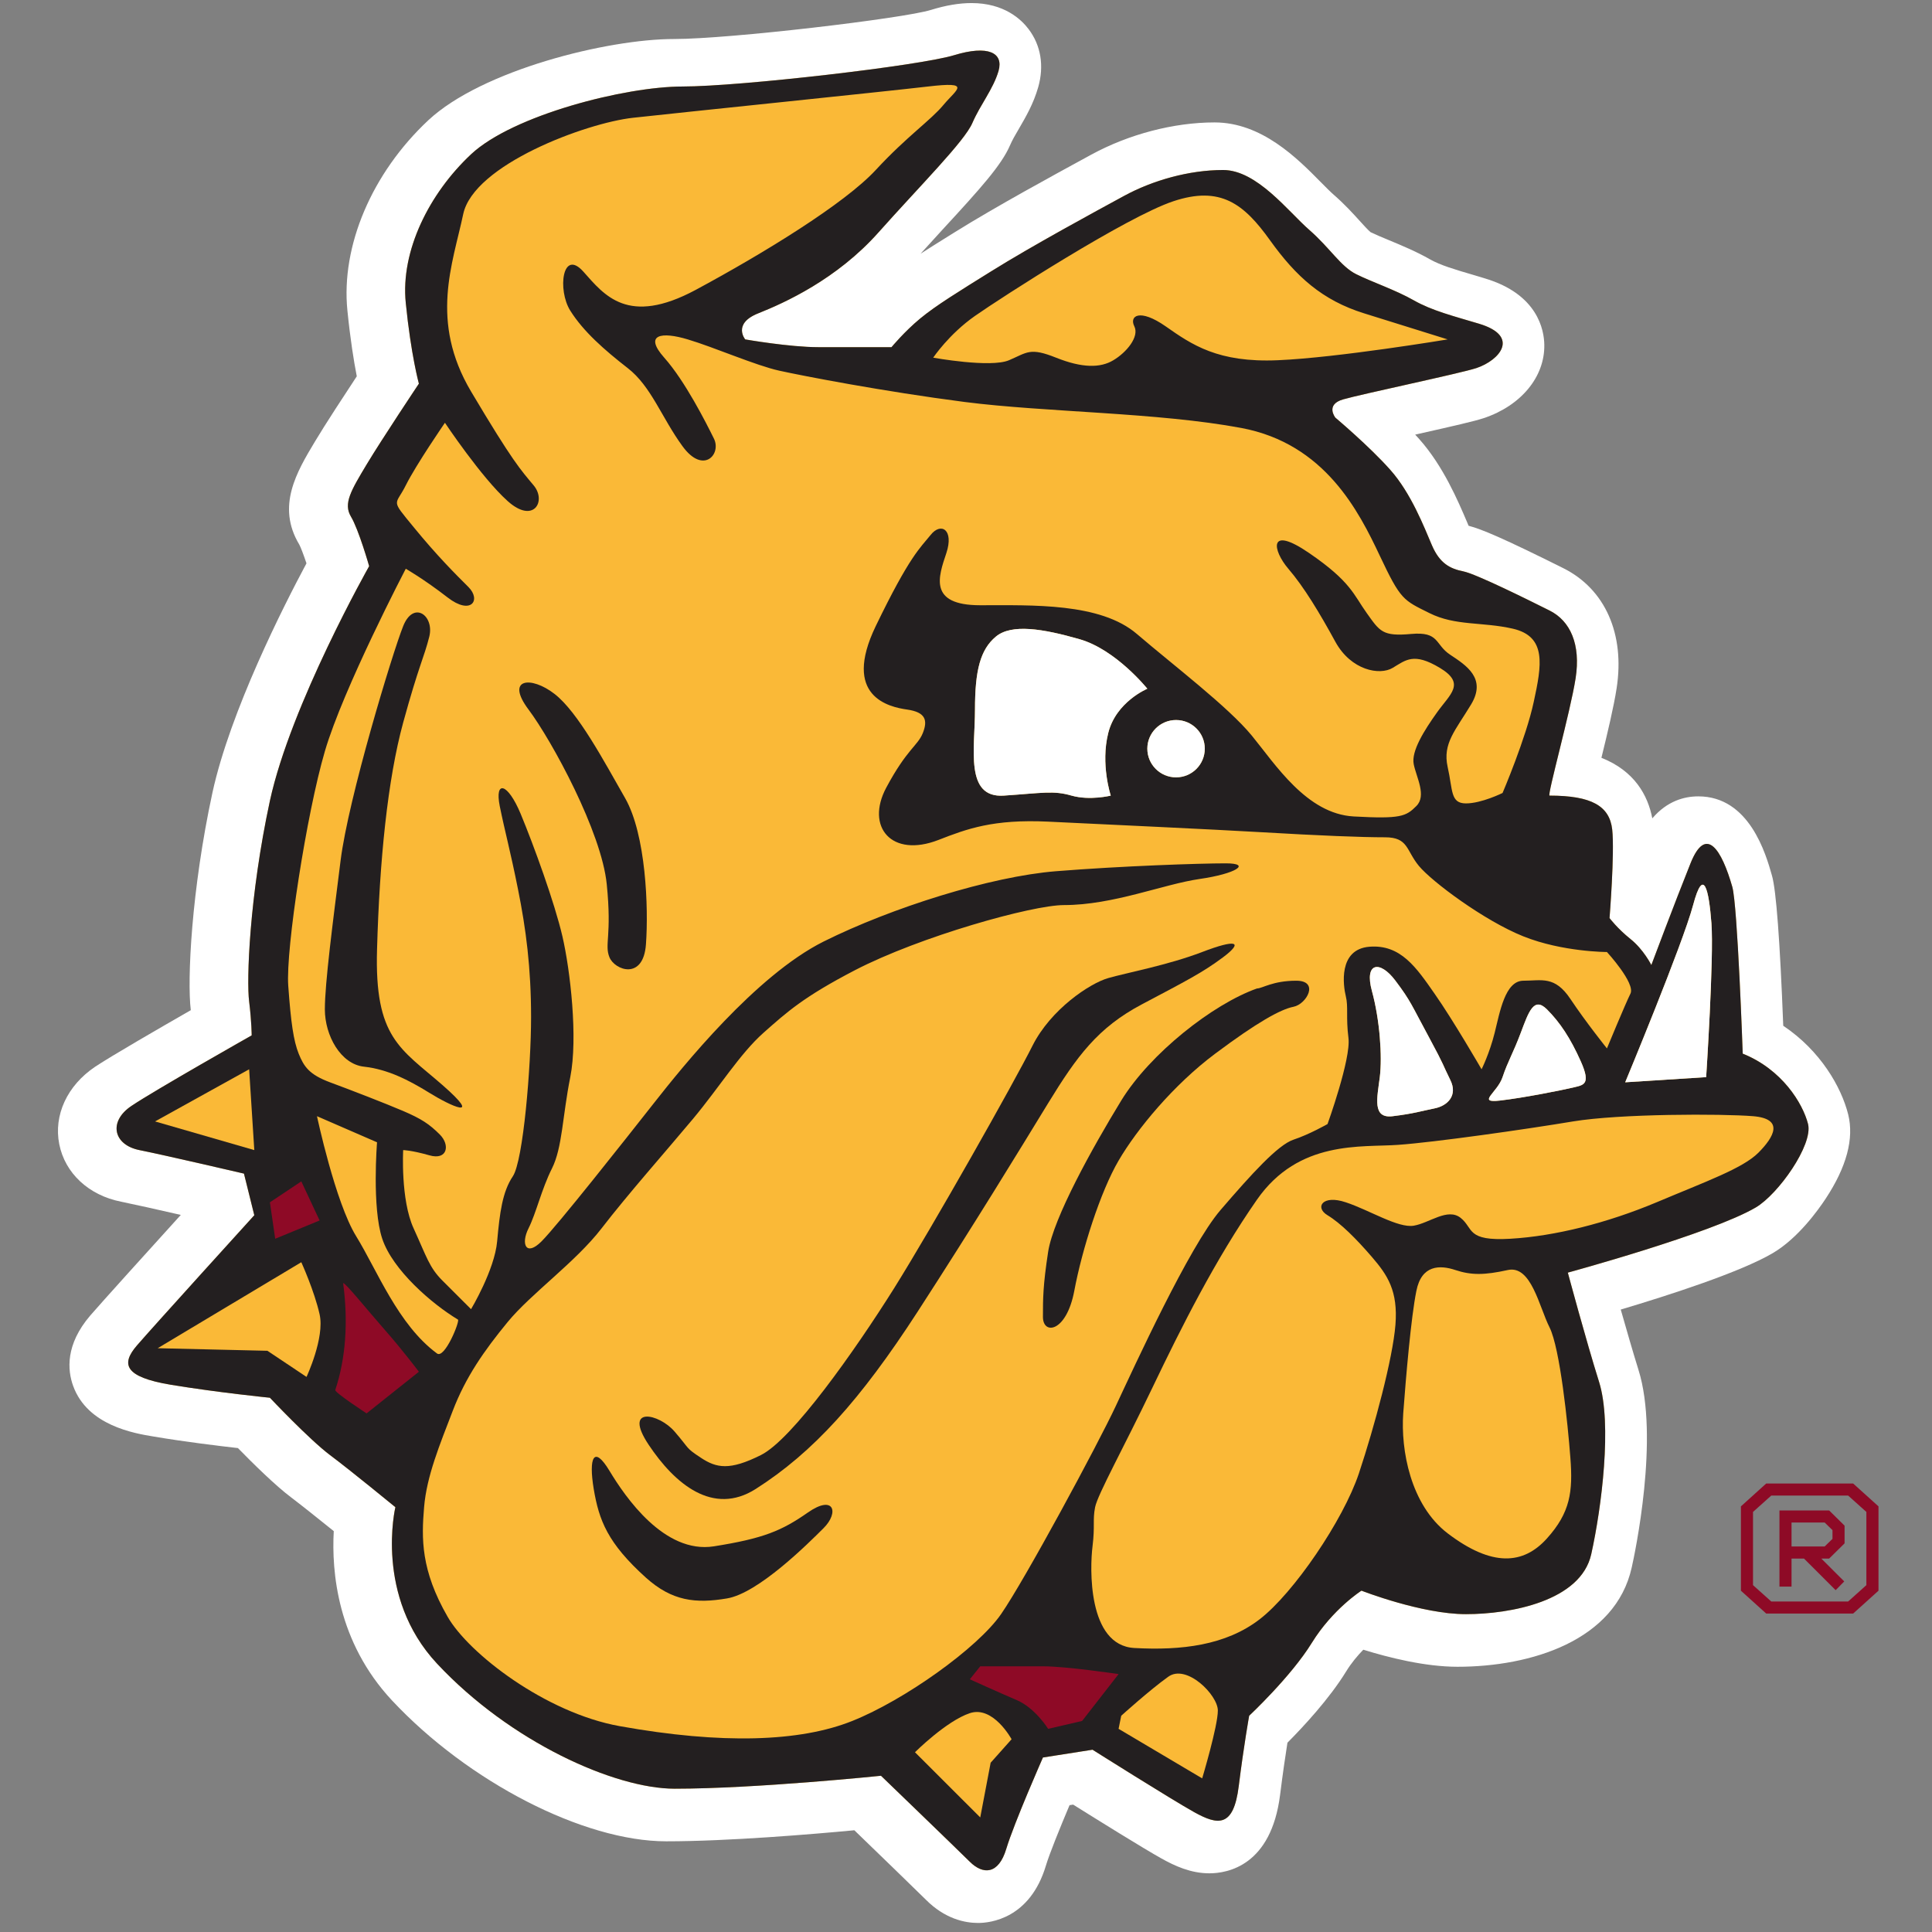 <?xml version="1.0" encoding="UTF-8"?>
<svg width="200px" height="200px" viewBox="0 0 200 200" version="1.1" xmlns="http://www.w3.org/2000/svg" xmlns:xlink="http://www.w3.org/1999/xlink">
    <rect x="0" y="0" width="200" height="200" fill="#808080" stroke="none"/>
    <!-- Generator: Sketch 54.1 (76490) - https://sketchapp.com -->
    <title>minn-duluth</title>
    <desc>Created with Sketch.</desc>
    <g id="minn-duluth" stroke="none" stroke-width="1" fill="none" fill-rule="evenodd">
        <g id="minn-duluth_BGD" transform="translate(0, 0)">
            <g id="minn-duluth" transform="translate(6, 0)">
                <g id="g10" transform="translate(94.394, 99.536) scale(-1, 1) rotate(-180) translate(-94.394, -99.536) translate(0, 0.008)">
                    <g id="g12">
                        <path d="M155.413,67.055 C155.413,67.055 170.286,71.112 174.884,73.806 C177.206,75.175 180.824,80.282 180.288,82.442 C179.749,84.594 177.582,88.106 173.524,89.724 C173.524,89.724 172.991,105.109 172.452,107 C171.369,110.779 169.74,113.475 168.123,109.421 C166.494,105.377 164.069,98.901 164.069,98.901 C164.069,98.901 163.259,100.516 161.907,101.602 C160.551,102.676 159.744,103.764 159.744,103.764 C159.744,103.764 160.291,110.506 160.014,112.934 C159.744,115.362 157.889,116.446 153.524,116.446 C153.257,116.446 155.686,125.078 156.233,128.586 C156.772,132.097 155.686,134.522 153.524,135.6 C151.358,136.679 145.954,139.382 144.605,139.649 C143.248,139.92 142.173,140.461 141.36,142.355 C140.554,144.236 139.201,147.747 137.035,150.175 C134.876,152.603 131.354,155.575 131.354,155.575 C131.354,155.575 130.275,156.923 132.171,157.466 C134.063,158.003 144.315,160.156 145.954,160.693 C148.379,161.508 150.501,164.007 146.231,165.287 C143.519,166.1 141.36,166.639 139.46,167.715 C137.578,168.794 135.142,169.609 133.517,170.416 C131.898,171.225 130.821,173.113 128.659,174.994 C126.487,176.89 123.245,181.21 119.73,181.21 C116.225,181.21 112.433,180.131 109.461,178.511 C106.49,176.89 99.999,173.384 95.675,170.68 C92.412,168.649 90.004,167.183 88.378,165.832 C86.751,164.469 85.41,162.86 85.41,162.86 L77.84,162.86 C74.865,162.86 70.265,163.667 70.265,163.667 C70.265,163.667 68.914,165.287 71.616,166.373 C74.32,167.445 79.729,169.873 84.054,174.738 C88.378,179.589 92.974,184.179 93.782,186.063 C94.59,187.956 95.945,189.577 96.491,191.458 C97.034,193.351 95.408,194.162 91.895,193.085 C88.378,191.999 69.727,189.84 63.775,189.84 C57.831,189.84 46.205,186.878 41.882,182.829 C37.555,178.776 34.577,172.843 35.12,167.445 C35.667,162.042 36.48,159.078 36.48,159.078 C36.48,159.078 32.684,153.415 31.067,150.71 C29.453,148.018 28.638,146.673 29.453,145.319 C30.259,143.97 31.337,140.188 31.337,140.188 C31.337,140.188 23.231,125.886 21.067,115.905 C18.899,105.914 18.638,97.276 18.899,95.125 C19.174,92.971 19.174,91.614 19.174,91.614 C19.174,91.614 9.169,85.948 6.737,84.326 C4.313,82.713 4.848,80.282 7.552,79.739 C10.255,79.206 18.365,77.31 18.365,77.31 L19.448,72.998 C19.448,72.998 8.911,61.393 7.275,59.505 C5.664,57.619 5.936,56.262 10.798,55.459 C15.663,54.646 21.067,54.102 21.067,54.102 C21.067,54.102 25.127,49.791 27.28,48.168 C29.453,46.546 34.044,42.77 34.044,42.77 C34.044,42.77 31.844,33.563 38.367,26.577 C45.937,18.481 56.75,13.634 62.967,13.634 C71.348,13.634 84.32,14.977 84.32,14.977 C84.32,14.977 92.158,7.425 93.517,6.072 C94.865,4.724 96.491,4.724 97.294,7.425 C98.105,10.114 101.084,16.866 101.084,16.866 L106.216,17.673 C106.216,17.673 114.332,12.547 116.758,11.201 C119.193,9.849 120.82,9.577 121.356,13.898 C121.902,18.215 122.435,21.182 122.435,21.182 C122.435,21.182 126.763,25.233 128.926,28.737 C131.088,32.252 134.063,34.129 134.063,34.129 C134.063,34.129 140.277,31.707 144.875,31.707 C149.469,31.707 156.772,33.053 157.852,37.917 C158.935,42.77 160.014,51.408 158.658,55.727 C157.312,60.043 155.413,67.055 155.413,67.055" id="path14" fill="#FFFFFF"></path>
                        <path d="M86.187,20.375 L87.929,18.699 C88.129,18.512 91.224,15.521 93.823,13.003 C94.913,15.714 96.132,18.493 96.339,18.957 L97.482,21.543 L107.337,23.093 L108.997,22.053 C110.53,21.083 113.984,18.914 116.584,17.332 C116.983,20.19 117.318,22.005 117.332,22.11 L117.639,23.792 L118.889,24.959 C119.955,25.963 123.04,29.083 124.505,31.457 C127.218,35.856 130.876,38.251 131.282,38.505 L133.51,39.916 L135.952,38.961 C137.431,38.383 141.926,36.884 144.875,36.884 C149.497,36.884 152.643,38.39 152.782,39.046 C154.087,44.876 154.49,51.67 153.709,54.173 C152.339,58.55 150.48,65.422 150.408,65.712 L149.06,70.698 L154.053,72.058 C159.546,73.55 169.343,76.566 172.243,78.27 C173.015,78.773 174.45,80.667 174.993,81.821 C174.538,82.713 173.497,84.154 171.598,84.921 L168.455,86.171 L168.336,89.544 C168.281,91.297 168.202,93.143 168.127,94.94 L164.759,85.972 L159.43,96.58 C159.307,96.814 158.938,97.336 158.665,97.552 C156.889,98.973 155.789,100.392 155.584,100.666 L154.412,102.226 L154.569,104.172 C154.757,106.518 154.907,109.461 154.897,111.205 C154.555,111.239 154.112,111.263 153.524,111.263 L150.996,111.263 L149.428,113.251 C147.781,115.359 148.126,116.774 149.435,122.047 C150.03,124.459 150.849,127.76 151.102,129.371 C151.245,130.341 151.143,130.839 151.092,131.018 C145.705,133.709 143.997,134.425 143.45,134.601 C140.185,135.293 137.944,137.167 136.591,140.313 L136.304,140.984 C135.597,142.662 134.521,145.194 133.158,146.728 C131.583,148.497 128.905,150.858 128.007,151.614 L127.618,151.94 L127.299,152.337 C126.247,153.648 125.397,155.887 126.145,158.233 C126.798,160.258 128.468,161.798 130.746,162.443 C131.583,162.685 133.312,163.074 135.997,163.675 C135.313,164.007 134.555,164.327 133.797,164.632 C132.882,165.016 132.014,165.377 131.208,165.783 C129.384,166.692 128.157,168.042 127.057,169.249 C126.47,169.898 125.919,170.513 125.243,171.094 C124.615,171.645 123.996,172.272 123.344,172.929 C122.428,173.857 120.536,175.775 119.648,176.027 C117.168,176.01 114.292,175.238 111.941,173.959 L111.375,173.657 C108.231,171.937 102.37,168.748 98.426,166.291 L97.677,165.826 C95.012,164.172 92.918,162.867 91.707,161.849 C90.486,160.833 89.405,159.556 89.396,159.549 L87.84,157.68 L77.84,157.677 C74.508,157.677 69.886,158.468 69.365,158.572 L67.493,158.887 L66.279,160.352 C65.23,161.6 64.326,163.796 64.936,166.189 C65.259,167.474 66.304,169.824 69.683,171.176 C74.076,172.929 77.602,175.292 80.177,178.175 C81.427,179.586 82.701,180.969 83.907,182.278 C85.335,183.823 87.138,185.782 88.228,187.093 C80.719,185.913 68.364,184.66 63.775,184.66 C58.611,184.66 48.406,181.835 45.434,179.05 C42.01,175.847 39.945,171.387 40.281,167.964 C40.77,163.15 41.479,160.455 41.485,160.429 L42.088,158.172 L40.799,156.211 C40.754,156.154 37.057,150.609 35.522,148.048 C35.224,147.549 34.884,146.995 34.632,146.536 C35.388,144.792 36.042,142.626 36.331,141.607 L36.924,139.521 L35.855,137.639 C35.779,137.499 28.116,123.896 26.141,114.81 C24.015,104.997 23.895,97.027 24.057,95.772 C24.355,93.363 24.367,91.786 24.367,91.614 L24.367,88.596 L21.738,87.111 C20.343,86.314 17.695,84.81 15.2,83.357 C17.46,82.843 19.383,82.391 19.543,82.356 L22.624,81.634 L25.156,71.569 L23.297,69.516 C21.062,67.055 17.475,63.107 14.759,60.092 C18.353,59.584 21.543,59.262 21.579,59.262 L23.523,59.071 L24.857,57.65 C26.305,56.109 29.094,53.292 30.403,52.315 C32.63,50.639 37.147,46.932 37.34,46.777 L39.841,44.712 L39.089,41.578 C39.038,41.344 37.691,34.898 42.164,30.103 C49.059,22.737 58.68,18.809 62.967,18.809 C70.981,18.809 83.656,20.116 83.78,20.125 L86.187,20.375 Z M95.258,0 C93.881,0 91.826,0.419 89.844,2.409 C88.923,3.328 84.824,7.291 82.441,9.596 C78.217,9.197 69.395,8.452 62.967,8.452 C54.429,8.452 42.481,14.585 34.577,23.039 C28.913,29.104 28.317,36.372 28.551,40.564 C27.099,41.731 25.279,43.19 24.173,44.027 C22.502,45.276 20.119,47.637 18.631,49.159 C16.568,49.392 13.167,49.805 9.938,50.349 C7.888,50.683 3.073,51.485 1.577,55.581 C0.967,57.253 0.778,59.882 3.336,62.873 C4.458,64.176 9.451,69.698 12.716,73.296 C10.412,73.827 7.813,74.406 6.535,74.665 C3.181,75.328 0.732,77.615 0.135,80.614 C-0.466,83.629 0.964,86.701 3.85,88.636 C5.596,89.794 10.534,92.645 13.751,94.49 C13.367,97.616 13.81,106.906 15.991,117.006 C17.828,125.437 23.352,136.317 25.726,140.747 C25.429,141.634 25.139,142.394 24.985,142.686 C22.588,146.661 24.725,150.226 26.611,153.367 C27.697,155.181 29.661,158.175 30.934,160.11 C30.628,161.67 30.259,163.964 29.962,166.932 C29.292,173.608 32.496,181.144 38.331,186.609 C43.909,191.818 56.91,195.025 63.775,195.025 C69.554,195.025 87.521,197.156 90.359,198.033 C91.924,198.517 93.304,198.746 94.575,198.746 C97.946,198.746 99.719,197.059 100.481,196.048 C101.755,194.369 102.103,192.237 101.475,190.038 C100.983,188.315 100.182,186.948 99.476,185.734 C99.109,185.115 98.773,184.525 98.558,184.024 C97.666,181.959 95.54,179.599 91.545,175.267 C90.818,174.47 90.057,173.642 89.297,172.799 C90.166,173.359 91.123,173.959 92.182,174.617 L92.921,175.077 C97.126,177.699 103.173,180.986 106.418,182.755 L106.974,183.059 C110.865,185.175 115.518,186.391 119.73,186.391 C124.621,186.391 128.301,182.672 130.732,180.204 C131.248,179.686 131.73,179.197 132.072,178.9 C133.199,177.918 134.063,176.963 134.757,176.199 C135.142,175.775 135.662,175.197 135.891,175.024 C136.393,174.781 137.073,174.496 137.79,174.199 C139.129,173.642 140.635,173.017 142.039,172.214 C143.119,171.602 144.605,171.167 146.487,170.614 C146.887,170.497 147.296,170.376 147.714,170.245 C153.199,168.608 153.849,164.888 153.866,163.362 C153.92,160.052 151.461,157.073 147.604,155.781 C146.638,155.462 144.557,154.983 140.499,154.072 C140.642,153.914 140.779,153.762 140.915,153.616 C143.419,150.805 144.946,147.177 145.872,145.01 L146.029,144.637 C147.372,144.291 149.619,143.346 155.847,140.239 C160.161,138.08 162.228,133.432 161.35,127.799 C161.07,125.973 160.42,123.217 159.778,120.617 C163.208,119.256 164.588,116.735 165.046,114.348 C166.593,116.162 168.384,116.625 169.808,116.625 C175.089,116.625 176.8,110.669 177.432,108.429 C177.87,106.922 178.259,101.699 178.601,92.877 C182.457,90.296 184.609,86.537 185.323,83.702 C185.945,81.207 185.166,78.275 183,74.989 C182.215,73.798 180.131,70.88 177.514,69.34 C174.157,67.369 166.809,64.997 161.78,63.499 C162.368,61.432 163.044,59.086 163.611,57.268 C165.808,50.281 163.225,38.156 162.915,36.799 C161.234,29.223 152.489,26.521 144.875,26.521 C141.503,26.521 137.705,27.487 135.129,28.287 C134.555,27.697 133.902,26.935 133.342,26.021 C131.611,23.202 128.892,20.283 127.276,18.66 C127.078,17.422 126.798,15.525 126.514,13.257 C125.591,5.935 121.089,5.139 119.193,5.139 C117.263,5.139 115.603,5.909 114.24,6.672 C112.385,7.702 107.644,10.656 105.092,12.251 L104.72,12.194 C103.729,9.849 102.64,7.164 102.271,5.935 C100.621,0.428 96.488,0 95.258,0 L95.258,0 Z" id="path16" fill="#FFFFFF" fill-rule="nonzero"></path>
                        <path d="M156.301,67.323 C156.301,67.323 171.167,71.369 175.758,74.069 C178.088,75.44 181.702,80.549 181.169,82.702 C180.622,84.862 178.457,88.372 174.406,89.991 C174.406,89.991 173.873,105.371 173.326,107.263 C172.243,111.042 170.621,113.737 169.002,109.691 C167.376,105.64 164.947,99.164 164.947,99.164 C164.947,99.164 164.137,100.787 162.781,101.861 C161.432,102.944 160.619,104.023 160.619,104.023 C160.619,104.023 161.158,110.77 160.895,113.193 C160.619,115.625 158.764,116.702 154.409,116.702 C154.135,116.702 156.564,125.342 157.107,128.853 C157.651,132.349 156.564,134.79 154.409,135.862 C152.243,136.945 146.832,139.639 145.486,139.915 C144.127,140.188 143.047,140.723 142.234,142.613 C141.425,144.502 140.072,148.016 137.916,150.432 C135.754,152.869 132.236,155.83 132.236,155.83 C132.236,155.83 131.156,157.184 133.052,157.723 C134.938,158.269 145.192,160.417 146.832,160.959 C149.268,161.774 151.379,164.269 147.105,165.553 C144.407,166.361 142.234,166.905 140.349,167.977 C138.456,169.053 136.024,169.868 134.398,170.677 C132.776,171.486 131.7,173.377 129.534,175.267 C127.368,177.152 124.122,181.465 120.618,181.465 C117.096,181.465 113.315,180.396 110.343,178.774 C107.364,177.152 100.877,173.642 96.552,170.943 C93.299,168.915 90.885,167.44 89.259,166.092 C87.628,164.746 86.288,163.125 86.288,163.125 L78.714,163.125 C75.743,163.125 71.143,163.929 71.143,163.929 C71.143,163.929 69.797,165.553 72.49,166.627 C75.203,167.708 80.609,170.14 84.93,174.994 C89.259,179.855 93.852,184.44 94.66,186.334 C95.475,188.224 96.819,189.836 97.369,191.721 C97.91,193.615 96.283,194.42 92.771,193.351 C89.259,192.264 70.603,190.108 64.655,190.108 C58.714,190.108 47.093,187.144 42.763,183.093 C38.442,179.043 35.455,173.105 36.005,167.708 C36.543,162.317 37.363,159.347 37.363,159.347 C37.363,159.347 33.571,153.668 31.95,150.976 C30.332,148.275 29.521,146.93 30.332,145.583 C31.14,144.233 32.215,140.454 32.215,140.454 C32.215,140.454 24.114,126.149 21.941,116.168 C19.791,106.18 19.514,97.541 19.791,95.392 C20.054,93.225 20.054,91.881 20.054,91.881 C20.054,91.881 10.05,86.221 7.625,84.591 C5.191,82.974 5.726,80.549 8.436,80.006 C11.13,79.468 19.255,77.572 19.255,77.572 L20.325,73.262 C20.325,73.262 9.784,61.653 8.161,59.765 C6.542,57.88 6.815,56.527 11.673,55.716 C16.542,54.91 21.941,54.37 21.941,54.37 C21.941,54.37 26.005,50.056 28.158,48.439 C30.332,46.814 34.93,43.041 34.93,43.041 C34.93,43.041 32.722,33.82 39.243,26.846 C46.818,18.741 57.631,13.898 63.841,13.898 C72.233,13.898 85.2,15.238 85.2,15.238 C85.2,15.238 93.033,7.688 94.395,6.336 C95.757,4.984 97.369,4.984 98.175,7.688 C98.988,10.38 101.965,17.129 101.965,17.129 L107.098,17.934 C107.098,17.934 115.203,12.819 117.639,11.461 C120.071,10.114 121.698,9.838 122.234,14.162 C122.774,18.478 123.313,21.45 123.313,21.45 C123.313,21.45 127.641,25.491 129.8,28.998 C131.966,32.505 134.938,34.4 134.938,34.4 C134.938,34.4 141.155,31.967 145.756,31.967 C150.354,31.967 157.651,33.314 158.726,38.18 C159.806,43.041 160.895,51.67 159.539,55.998 C158.186,60.303 156.301,67.323 156.301,67.323" id="path18" fill="#FAB937"></path>
                        <path d="M156.301,67.323 C156.301,67.323 171.167,71.369 175.758,74.069 C178.088,75.44 181.702,80.549 181.169,82.702 C180.622,84.862 178.457,88.372 174.406,89.991 C174.406,89.991 173.873,105.371 173.326,107.263 C172.243,111.042 170.621,113.737 169.002,109.691 C167.376,105.64 164.947,99.164 164.947,99.164 C164.947,99.164 164.137,100.787 162.781,101.861 C161.432,102.944 160.619,104.023 160.619,104.023 C160.619,104.023 161.158,110.77 160.895,113.193 C160.619,115.625 158.764,116.702 154.409,116.702 C154.135,116.702 156.564,125.342 157.107,128.853 C157.651,132.349 156.564,134.79 154.409,135.862 C152.243,136.945 146.832,139.639 145.486,139.915 C144.127,140.188 143.047,140.723 142.234,142.613 C141.425,144.502 140.072,148.016 137.916,150.432 C135.754,152.869 132.236,155.83 132.236,155.83 C132.236,155.83 131.156,157.184 133.052,157.723 C134.938,158.269 145.192,160.417 146.832,160.959 C149.268,161.774 151.379,164.269 147.105,165.553 C144.407,166.361 142.234,166.905 140.349,167.977 C138.456,169.053 136.024,169.868 134.398,170.677 C132.776,171.486 131.7,173.377 129.534,175.267 C127.368,177.152 124.122,181.465 120.618,181.465 C117.096,181.465 113.315,180.396 110.343,178.774 C107.364,177.152 100.877,173.642 96.552,170.943 C93.299,168.915 90.885,167.44 89.259,166.092 C87.628,164.746 86.288,163.125 86.288,163.125 L78.714,163.125 C75.743,163.125 71.143,163.929 71.143,163.929 C71.143,163.929 69.797,165.553 72.49,166.627 C75.203,167.708 80.609,170.14 84.93,174.994 C89.259,179.855 93.852,184.44 94.66,186.334 C95.475,188.224 96.819,189.836 97.369,191.721 C97.91,193.615 96.283,194.42 92.771,193.351 C89.259,192.264 70.603,190.108 64.655,190.108 C58.714,190.108 47.093,187.144 42.763,183.093 C38.442,179.043 35.455,173.105 36.005,167.708 C36.543,162.317 37.363,159.347 37.363,159.347 C37.363,159.347 33.571,153.668 31.95,150.976 C30.332,148.275 29.521,146.93 30.332,145.583 C31.14,144.233 32.215,140.454 32.215,140.454 C32.215,140.454 24.114,126.149 21.941,116.168 C19.791,106.18 19.514,97.541 19.791,95.392 C20.054,93.225 20.054,91.881 20.054,91.881 C20.054,91.881 10.05,86.221 7.625,84.591 C5.191,82.974 5.726,80.549 8.436,80.006 C11.13,79.468 19.255,77.572 19.255,77.572 L20.325,73.262 C20.325,73.262 9.784,61.653 8.161,59.765 C6.542,57.88 6.815,56.527 11.673,55.716 C16.542,54.91 21.941,54.37 21.941,54.37 C21.941,54.37 26.005,50.056 28.158,48.439 C30.332,46.814 34.93,43.041 34.93,43.041 C34.93,43.041 32.722,33.82 39.243,26.846 C46.818,18.741 57.631,13.898 63.841,13.898 C72.233,13.898 85.2,15.238 85.2,15.238 C85.2,15.238 93.033,7.688 94.395,6.336 C95.757,4.984 97.369,4.984 98.175,7.688 C98.988,10.38 101.965,17.129 101.965,17.129 L107.098,17.934 C107.098,17.934 115.203,12.819 117.639,11.461 C120.071,10.114 121.698,9.838 122.234,14.162 C122.774,18.478 123.313,21.45 123.313,21.45 C123.313,21.45 127.641,25.491 129.8,28.998 C131.966,32.505 134.938,34.4 134.938,34.4 C134.938,34.4 141.155,31.967 145.756,31.967 C150.354,31.967 157.651,33.314 158.726,38.18 C159.806,43.041 160.895,51.67 159.539,55.998 C158.186,60.303 156.301,67.323 156.301,67.323 Z M170.621,87.559 C170.621,87.559 171.433,99.972 171.167,103.484 C170.901,106.994 170.347,109.418 169.271,105.371 C168.189,101.321 162.241,87.025 162.241,87.025 L170.621,87.559 Z M160.349,90.533 C160.349,90.533 162.241,95.109 162.781,96.197 C163.324,97.276 160.349,100.512 160.349,100.512 C160.349,100.512 155.751,100.512 151.703,102.131 C147.642,103.754 142.234,107.795 140.888,109.418 C139.542,111.042 139.809,112.388 137.37,112.388 C134.938,112.388 130.746,112.552 124.396,112.924 C119.798,113.193 108.174,113.737 102.503,114.008 C96.819,114.277 94.105,113.266 91.152,112.114 C86.288,110.225 83.586,113.469 85.739,117.516 C87.903,121.562 88.988,121.836 89.531,123.181 C90.066,124.527 89.796,125.342 87.903,125.611 C86.016,125.877 81.147,126.962 84.656,134.248 C88.177,141.533 89.259,142.343 90.342,143.69 C91.415,145.041 92.771,144.233 91.965,141.805 C91.152,139.375 90.066,136.409 95.475,136.409 C100.877,136.409 107.911,136.679 111.689,133.436 C115.466,130.201 121.158,125.877 123.59,122.909 C126.022,119.947 129.264,114.816 134.131,114.545 C138.999,114.277 139.542,114.545 140.622,115.625 C141.705,116.702 140.622,118.593 140.349,119.947 C140.072,121.29 141.425,123.447 142.78,125.342 C144.127,127.227 145.756,128.303 143.047,129.93 C140.349,131.548 139.542,130.743 138.176,129.93 C136.837,129.118 133.865,129.657 132.236,132.629 C130.613,135.6 128.994,138.295 127.368,140.188 C125.752,142.07 125.213,144.771 129.534,141.805 C133.865,138.841 134.131,137.483 135.484,135.6 C136.837,133.705 137.103,133.166 140.072,133.436 C143.047,133.705 142.507,132.349 144.127,131.283 C145.756,130.201 147.918,128.853 146.292,126.149 C144.666,123.447 143.32,122.104 143.86,119.671 C144.407,117.248 144.127,115.896 145.756,115.896 C147.372,115.896 149.544,116.975 149.544,116.975 C149.544,116.975 151.97,122.644 152.776,126.423 C153.595,130.201 154.135,133.166 150.617,133.981 C147.44,134.709 144.666,134.248 141.968,135.6 C139.262,136.945 138.999,136.945 136.837,141.533 C134.672,146.12 131.156,153.136 122.504,154.76 C113.854,156.378 102.235,156.378 93.852,157.453 C85.471,158.537 77.092,160.156 74.667,160.692 C72.229,161.23 67.901,163.125 65.197,163.929 C62.492,164.746 60.605,164.469 62.762,162.038 C64.921,159.614 67.095,155.298 67.901,153.668 C68.712,152.057 66.818,149.9 64.655,152.869 C62.492,155.83 61.416,159.074 58.98,160.959 C56.552,162.85 54.391,164.746 53.035,166.905 C51.687,169.053 52.222,173.377 54.391,170.943 C56.552,168.521 58.98,165.282 66.014,169.053 C73.037,172.834 81.416,177.964 84.656,181.465 C87.903,184.977 90.342,186.597 91.685,188.224 C93.033,189.836 94.66,190.648 90.066,190.108 C85.471,189.571 64.388,187.412 59.522,186.871 C54.659,186.334 43.029,182.016 41.95,176.89 C40.869,171.76 38.442,165.826 42.763,158.537 C47.093,151.249 47.899,150.432 49.243,148.819 C50.601,147.198 49.243,144.771 46.547,147.198 C43.841,149.624 40.059,155.298 40.059,155.298 C40.059,155.298 37.082,150.976 36.005,148.819 C34.93,146.661 34.379,147.474 36.816,144.502 C39.243,141.533 41.142,139.639 42.493,138.295 C43.841,136.945 42.763,135.334 40.336,137.216 C37.902,139.103 36.005,140.188 36.005,140.188 C36.005,140.188 29.521,127.766 27.629,121.29 C25.731,114.816 23.564,100.787 23.84,97.009 C24.114,93.225 24.38,91.341 24.918,89.991 C25.463,88.642 26.005,87.83 28.158,87.025 C30.332,86.221 33.843,84.862 35.737,84.054 C37.629,83.242 38.442,82.702 39.523,81.625 C40.609,80.549 40.336,78.92 38.442,79.468 C36.543,80.006 35.737,80.006 35.737,80.006 C35.737,80.006 35.455,74.877 36.816,71.909 C38.169,68.939 38.442,67.857 39.79,66.508 L42.763,63.539 C42.763,63.539 45.197,67.589 45.464,70.559 C45.732,73.524 46.007,75.69 47.093,77.301 C48.166,78.92 48.977,88.642 48.977,93.767 C48.977,98.901 48.442,102.944 47.626,106.994 C46.818,111.042 46.28,112.924 45.732,115.625 C45.197,118.322 46.547,118.056 47.899,114.816 C49.243,111.582 51.408,105.64 52.222,102.131 C53.035,98.625 53.841,91.61 53.035,87.559 C52.222,83.516 52.222,80.271 51.141,78.111 C50.06,75.958 49.518,73.524 48.715,71.909 C47.899,70.293 48.442,68.939 50.06,70.559 C51.687,72.181 58.714,81.085 61.686,84.862 C64.655,88.642 72.229,98.078 79.257,101.595 C86.288,105.099 96.552,108.337 103.323,108.876 C110.069,109.418 118.186,109.691 120.891,109.691 C123.59,109.691 121.964,108.615 118.186,108.073 C114.401,107.525 109.256,105.371 104.132,105.371 C100.869,105.371 89.259,102.131 82.493,98.625 C77.174,95.858 75.471,94.306 73.037,92.149 C70.603,89.991 68.443,86.481 65.741,83.242 C63.04,80.006 58.98,75.42 56.278,71.909 C53.571,68.399 48.977,65.159 46.547,62.202 C44.111,59.231 42.215,56.527 40.869,53.018 C39.523,49.507 38.169,46.267 37.902,43.041 C37.629,39.801 37.557,36.527 40.336,31.701 C42.493,27.922 50.454,21.75 58.171,20.37 C68.712,18.478 76.82,18.741 82.226,20.911 C87.628,23.066 95.206,28.464 97.628,31.967 C100.066,35.482 107.638,49.507 109.53,53.565 C111.426,57.604 117.096,70.015 120.345,73.798 C123.59,77.572 126.295,80.549 127.901,81.085 C129.534,81.625 131.426,82.702 131.426,82.702 C131.426,82.702 133.865,89.452 133.592,91.61 C133.319,93.767 133.592,94.843 133.319,95.929 C133.052,97.009 132.505,100.787 135.754,101.058 C138.999,101.321 140.622,98.901 142.507,96.197 C144.407,93.496 147.372,88.372 147.372,88.372 C147.372,88.372 148.188,89.991 148.728,92.149 C149.268,94.306 149.804,97.541 151.703,97.541 C153.595,97.541 154.948,98.078 156.564,95.658 C158.186,93.225 160.349,90.533 160.349,90.533 Z M141.968,91.61 C140.072,95.109 140.072,95.392 138.456,97.541 C136.837,99.704 135.211,99.436 136.024,96.467 C136.837,93.496 137.103,89.721 136.837,87.559 C136.564,85.41 136.024,83.242 138.176,83.516 C140.349,83.779 141.155,84.054 142.507,84.325 C143.86,84.591 144.939,85.673 144.127,87.281 C143.32,88.906 143.594,88.6 141.968,91.61 L141.968,91.61 Z M149.268,85.134 C151.703,85.41 155.751,86.221 156.837,86.481 C157.923,86.752 158.726,86.752 157.651,89.174 C156.564,91.61 155.488,93.225 154.135,94.579 C152.776,95.929 152.243,94.306 151.43,92.149 C150.617,89.991 150.08,89.174 149.544,87.559 C149.001,85.939 146.832,84.862 149.268,85.134 L149.268,85.134 Z M107.098,38.988 C106.824,36.83 106.558,28.734 111.426,28.464 C116.287,28.192 120.891,28.734 124.396,31.435 C127.901,34.127 133.052,41.686 134.672,46.535 C136.29,51.399 138.176,58.421 138.456,61.925 C138.729,65.427 137.65,67.052 136.024,68.939 C134.398,70.829 132.776,72.449 131.426,73.262 C130.077,74.069 130.89,75.42 133.319,74.601 C135.754,73.798 138.729,71.909 140.349,72.181 C141.968,72.449 143.86,74.069 145.21,72.986 C146.566,71.909 145.756,70.559 150.354,70.829 C154.948,71.095 160.349,72.449 165.483,74.601 C170.621,76.769 174.406,78.111 176.032,79.738 C177.64,81.358 178.73,83.242 175.489,83.516 C172.243,83.779 161.708,83.779 156.837,82.974 C151.97,82.161 142.507,80.814 138.729,80.549 C134.938,80.271 128.451,81.085 124.122,74.877 C119.798,68.67 116.287,61.653 113.315,55.449 C110.343,49.239 107.638,44.379 107.364,43.041 C107.098,41.686 107.364,41.148 107.098,38.988 L107.098,38.988 Z M154.409,61.653 C153.322,63.807 152.51,68.131 150.08,67.589 C147.642,67.052 146.292,67.052 144.666,67.589 C143.047,68.131 141.155,68.131 140.622,65.427 C140.072,62.735 139.542,56.527 139.262,52.751 C138.999,48.971 140,43.292 143.86,40.333 C148.462,36.83 151.703,37.094 154.135,39.801 C156.564,42.495 156.837,44.655 156.564,48.16 C156.301,51.67 155.488,59.497 154.409,61.653 Z M41.405,62.463 C38.708,64.084 34.652,67.589 33.571,70.829 C32.488,74.069 33.031,80.814 33.031,80.814 L26.814,83.516 C26.814,83.516 28.708,74.601 30.867,71.095 C33.031,67.589 35.199,61.925 39.243,58.95 C40.039,58.378 41.641,62.329 41.405,62.463 Z M112.772,121.562 C112.772,123.198 114.104,124.527 115.743,124.527 C117.39,124.527 118.719,123.198 118.719,121.562 C118.719,119.923 117.39,118.593 115.743,118.593 C114.104,118.593 112.772,119.923 112.772,121.562 Z M108.724,123.181 C109.53,126.423 112.772,127.766 112.772,127.766 C112.772,127.766 109.53,131.816 105.752,132.895 C101.965,133.981 98.718,134.514 97.096,133.166 C95.475,131.816 94.931,129.657 94.931,125.611 C94.931,121.562 93.852,116.438 97.91,116.702 C101.965,116.975 103.047,117.248 104.932,116.702 C106.824,116.168 108.987,116.702 108.987,116.702 C108.987,116.702 107.911,119.947 108.724,123.181 L108.724,123.181 Z M90.605,162.038 C90.605,162.038 96.552,160.959 98.454,161.774 C100.343,162.576 100.602,163.125 103.323,162.038 C106.019,160.959 107.911,160.959 109.256,161.774 C110.609,162.576 111.965,164.202 111.426,165.282 C110.882,166.361 111.965,167.169 114.667,165.282 C117.369,163.392 120.071,161.498 126.295,161.774 C132.505,162.038 143.86,163.929 143.86,163.929 L135.211,166.627 C130.89,167.977 128.188,170.407 125.476,174.184 C122.774,177.964 120.345,179.855 115.466,178.232 C110.609,176.615 97.628,168.252 94.931,166.361 C92.228,164.469 90.605,162.038 90.605,162.038 L90.605,162.038 Z" id="path20" fill="#231F20"></path>
                        <path d="M63.841,50.861 C62.226,52.751 58.448,53.565 61.146,49.507 C63.841,45.46 67.801,42.112 72.229,44.925 C78.175,48.709 83.042,54.098 88.988,63.272 C94.931,72.449 99.532,80.006 102.503,84.862 C105.479,89.721 107.638,92.686 112.232,95.109 C116.82,97.541 118.449,98.356 120.618,99.972 C122.774,101.595 121.964,101.861 118.449,100.512 C114.94,99.164 110.609,98.356 108.724,97.813 C106.824,97.276 102.773,94.579 100.877,90.799 C98.988,87.025 90.605,72.181 86.558,65.705 C82.493,59.231 76.014,50.056 72.774,48.439 C69.529,46.814 68.174,47.084 66.548,48.16 C64.921,49.239 65.471,48.971 63.841,50.861" id="path22" fill="#231F20"></path>
                        <path d="M124.122,96.737 C119.532,95.109 113.048,89.991 110.069,85.134 C107.098,80.271 103.047,72.986 102.503,69.475 C101.965,65.964 101.965,64.619 101.965,62.735 C101.965,60.844 104.392,61.119 105.208,65.427 C106.019,69.748 107.911,75.69 109.796,78.92 C111.689,82.161 115.466,86.752 119.798,89.991 C124.122,93.225 126.555,94.579 127.901,94.843 C129.264,95.109 130.613,97.541 128.188,97.541 C125.752,97.541 124.666,96.737 124.122,96.737" id="path24" fill="#231F20"></path>
                        <path d="M57.088,46.814 C58.714,44.112 62.762,38.18 67.901,38.988 C73.037,39.801 74.93,40.601 77.64,42.495 C80.34,44.379 80.884,42.495 79.257,40.872 C77.64,39.259 72.49,34.127 69.254,33.595 C66.014,33.047 63.577,33.314 60.869,35.742 C56.888,39.332 56.008,41.686 55.462,44.925 C54.928,48.16 55.462,49.507 57.088,46.814" id="path26" fill="#231F20"></path>
                        <path d="M48.715,125.611 C51.141,122.37 56.278,112.924 56.811,107.525 C57.358,102.131 56.552,101.321 57.088,99.972 C57.631,98.625 60.605,97.541 60.869,101.321 C61.146,105.099 60.869,112.66 58.714,116.438 C56.552,120.213 53.841,125.342 51.408,127.227 C48.977,129.118 46.28,128.853 48.715,125.611" id="path28" fill="#231F20"></path>
                        <polygon id="path30" fill="#FAB937" points="19.791 88.372 10.05 82.974 20.325 80.006"></polygon>
                        <path d="M25.191,68.399 L10.323,59.497 L21.683,59.231 L25.731,56.527 C25.731,56.527 27.629,60.574 27.086,63.002 C26.544,65.427 25.191,68.399 25.191,68.399" id="path32" fill="#FAB937"></path>
                        <polyline id="path34" fill="#8E0A26" points="25.191 76.769 21.941 74.601 22.488 70.829 27.086 72.72 25.191 76.769"></polyline>
                        <path d="M29.521,66.242 C30.059,62.202 29.789,58.421 28.708,55.176 C28.618,54.919 31.95,52.751 31.95,52.751 L37.363,57.06 C37.363,57.06 35.737,59.231 33.843,61.387 C31.95,63.539 29.789,66.242 29.521,66.242" id="path36" fill="#8E0A26"></path>
                        <path d="M88.718,17.673 L95.475,10.924 L96.552,16.587 L98.718,19.018 C98.718,19.018 96.819,22.529 94.395,21.717 C91.965,20.911 88.718,17.673 88.718,17.673" id="path38" fill="#FAB937"></path>
                        <path d="M109.796,20.096 L118.449,14.967 C118.449,14.967 120.071,20.37 120.071,21.987 C120.071,23.612 116.82,26.846 114.94,25.491 C113.048,24.144 110.069,21.45 110.069,21.45 L109.796,20.096" id="path40" fill="#FAB937"></path>
                        <path d="M109.796,25.762 L106.019,20.911 L102.503,20.096 C102.503,20.096 101.152,22.265 99.258,23.066 C97.369,23.877 94.395,25.223 94.395,25.223 L95.475,26.569 C95.475,26.569 99.532,26.569 101.965,26.569 C104.392,26.569 109.796,25.762 109.796,25.762" id="path42" fill="#8E0A26"></path>
                        <path d="M35.737,134.248 C34.652,131.548 30.059,116.438 29.255,109.957 C28.442,103.484 27.629,97.276 27.629,94.579 C27.629,91.881 29.255,88.906 31.68,88.642 C34.114,88.372 36.271,87.281 38.442,85.939 C40.609,84.591 44.111,82.974 39.79,86.752 C35.455,90.533 32.761,91.61 33.031,100.787 C33.292,109.957 34.114,118.322 35.737,124.264 C37.363,130.201 37.902,131.006 38.442,133.166 C38.973,135.334 36.816,136.945 35.737,134.248" id="path44" fill="#231F20"></path>
                        <path d="M108.724,123.181 C109.53,126.423 112.772,127.766 112.772,127.766 C112.772,127.766 109.53,131.816 105.752,132.895 C101.965,133.981 98.718,134.514 97.096,133.166 C95.475,131.816 94.931,129.657 94.931,125.611 C94.931,121.562 93.852,116.438 97.91,116.702 C101.965,116.975 103.047,117.248 104.932,116.702 C106.824,116.168 108.987,116.702 108.987,116.702 C108.987,116.702 107.911,119.947 108.724,123.181" id="path46" fill="#FFFFFF"></path>
                        <path d="M112.772,121.562 C112.772,123.198 114.104,124.527 115.743,124.527 C117.39,124.527 118.719,123.198 118.719,121.562 C118.719,119.923 117.39,118.593 115.743,118.593 C114.104,118.593 112.772,119.923 112.772,121.562" id="path48" fill="#FFFFFF"></path>
                        <path d="M149.268,85.134 C151.703,85.41 155.751,86.221 156.837,86.481 C157.923,86.752 158.726,86.752 157.651,89.174 C156.564,91.61 155.488,93.225 154.135,94.579 C152.776,95.929 152.243,94.306 151.43,92.149 C150.617,89.991 150.08,89.174 149.544,87.559 C149.001,85.939 146.832,84.862 149.268,85.134" id="path50" fill="#FFFFFF"></path>
                        <path d="M141.968,91.61 C140.072,95.109 140.072,95.392 138.456,97.541 C136.837,99.704 135.211,99.436 136.024,96.467 C136.837,93.496 137.103,89.721 136.837,87.559 C136.564,85.41 136.024,83.242 138.176,83.516 C140.349,83.779 141.155,84.054 142.507,84.325 C143.86,84.591 144.939,85.673 144.127,87.281 C143.32,88.906 143.594,88.6 141.968,91.61" id="path52" fill="#FFFFFF"></path>
                        <path d="M170.621,87.559 C170.621,87.559 171.433,99.972 171.167,103.484 C170.901,106.994 170.347,109.418 169.271,105.371 C168.189,101.321 162.241,87.025 162.241,87.025 L170.621,87.559" id="path54" fill="#FFFFFF"></path>
                        <path d="M182.888,41.454 L179.459,41.454 L179.459,38.973 L182.888,38.973 C183.179,39.261 183.391,39.472 183.698,39.76 L183.698,40.664 L182.888,41.454 Z M184.951,39.298 L183.353,37.721 L182.543,37.721 L184.914,35.356 L184.026,34.451 L180.75,37.721 L179.459,37.721 L179.459,34.817 L178.209,34.817 L178.209,42.703 L183.353,42.703 L184.951,41.127 L184.951,39.298 Z M187.206,42.55 L185.318,44.243 L177.362,44.243 L175.472,42.55 L175.472,34.971 L177.362,33.277 L185.318,33.277 L187.206,34.971 L187.206,42.55 Z M188.46,34.395 L185.836,32.028 L176.839,32.028 L174.219,34.395 L174.219,43.126 L176.839,45.493 L185.836,45.493 L188.46,43.126 L188.46,34.395 L188.46,34.395 Z" id="path56" fill="#8E0A26" fill-rule="nonzero"></path>
                    </g>
                </g>
            </g>
        </g>
    </g>
</svg>